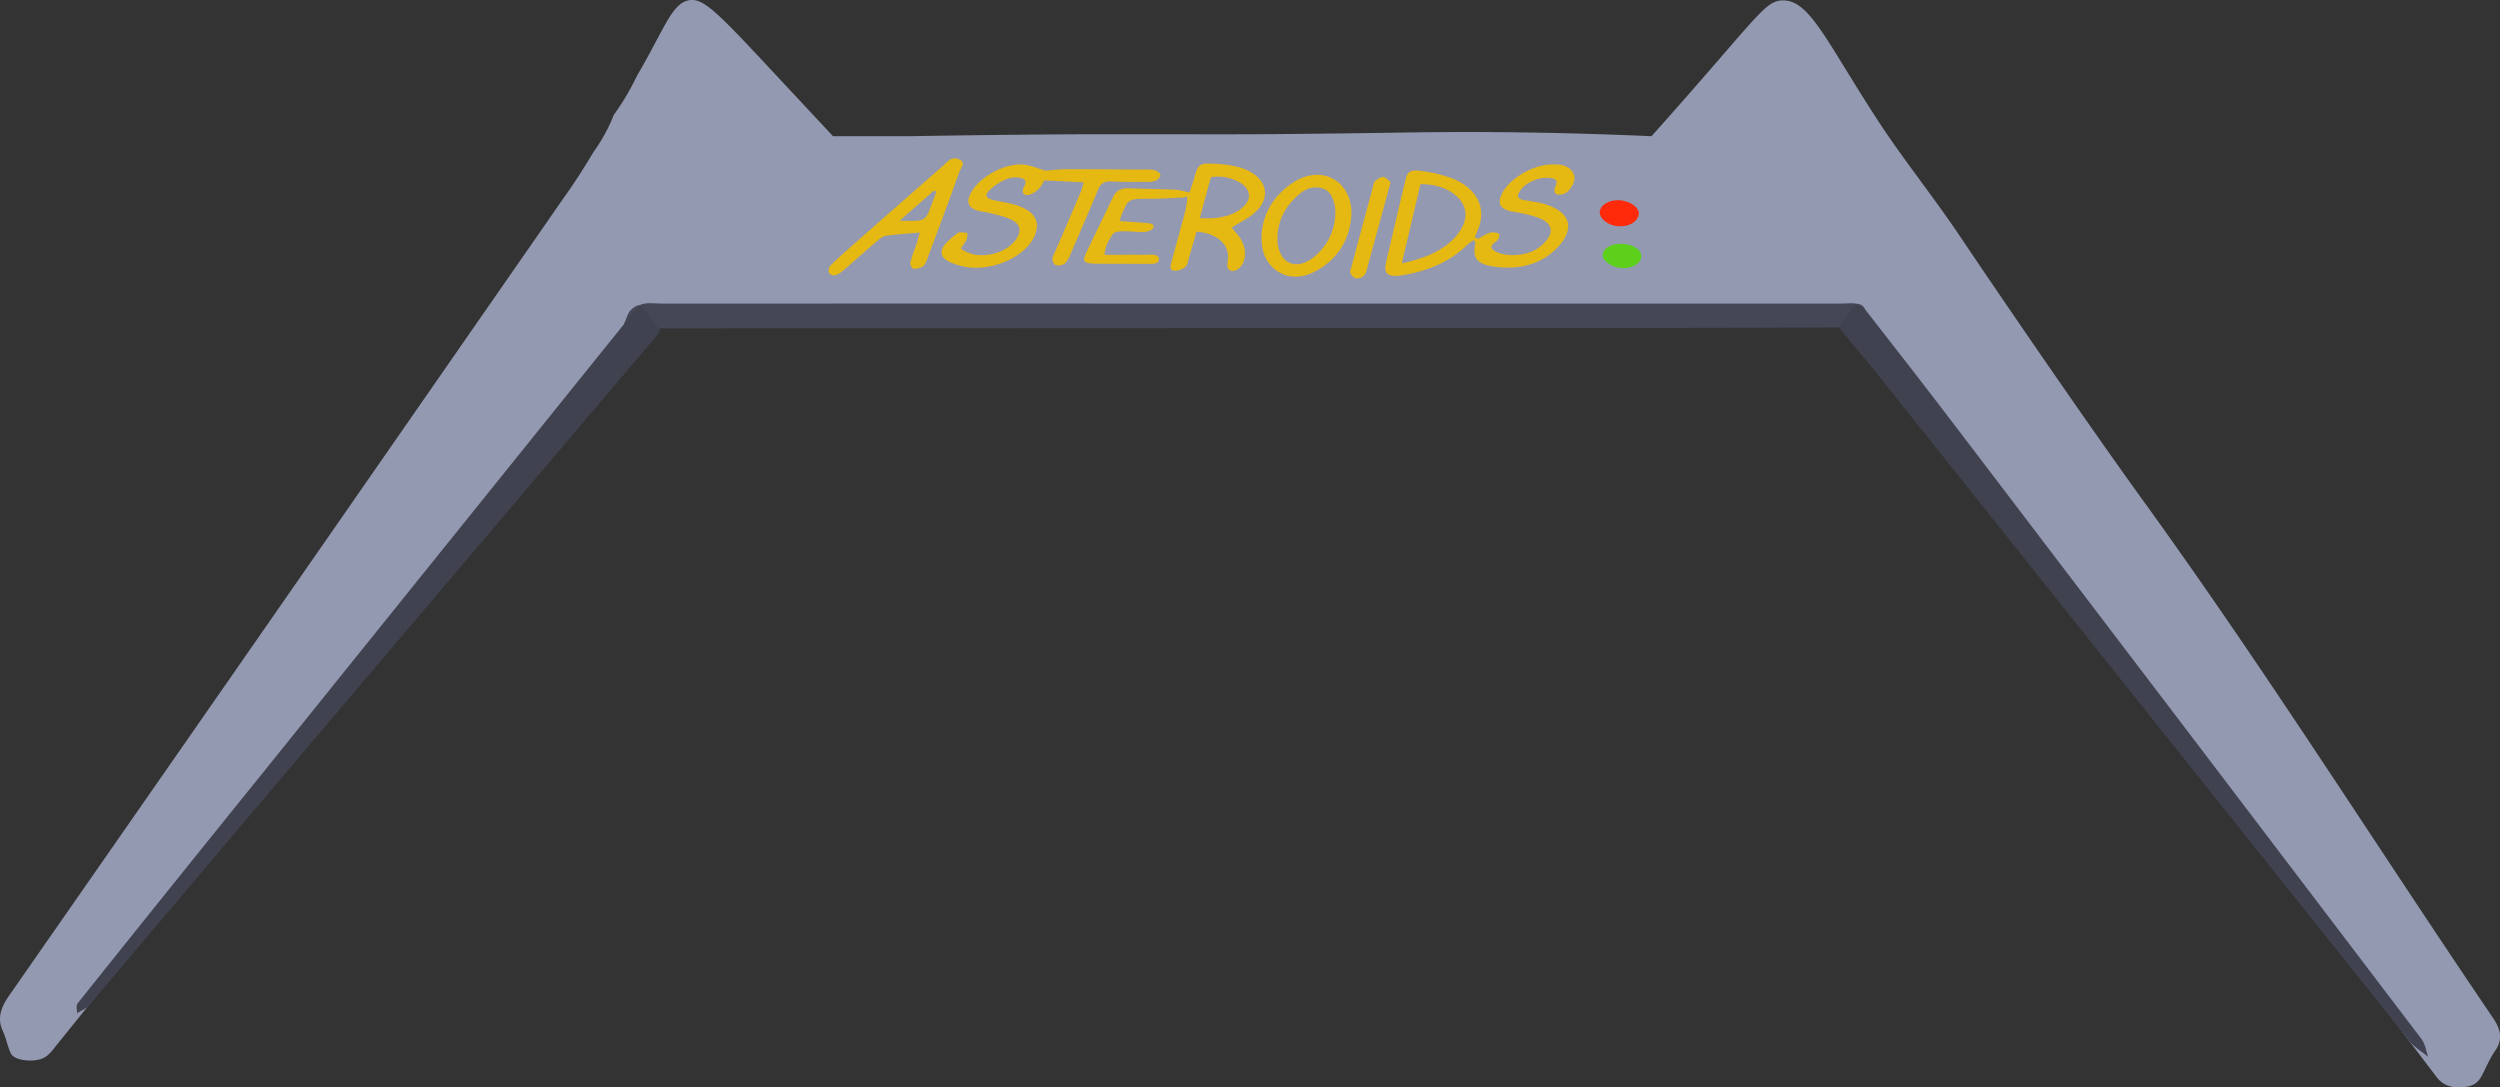 <svg xmlns="http://www.w3.org/2000/svg" viewBox="0 0 1288.87 560.6"><rect x="0" y="0" width="1288.87" height="560.6" fill="#333333" stroke="none"/><defs><style>.cls-1{fill:#fff;stroke:#000;stroke-miterlimit:10;}.cls-2{fill:#9399b1;}.cls-3{fill:#454756;}.cls-4{fill:#404250;}.cls-5{fill:#e6b812;}.cls-6{fill:#5cd01b;}.cls-7{fill:#ff2a09;}</style></defs><g id="Layer_1" data-name="Layer 1"><path class="cls-1" d="M1705.5,640.5" transform="translate(-318.8 -346.78)"/><path class="cls-2" d="M1051,415c27.57-.35,67.73-.26,119.23,2,5.23-5.84,13.62-15.28,23.85-27,32.12-36.8,35.83-42.75,43.54-43,13.9-.45,21.92,19.61,48.73,61,13.31,20.54,28.85,39.68,42.51,60,29.31,43.59,70.44,103.17,94.66,136.64,63.09,87.17,120.28,178.17,180.66,267.1,3.88,5.72,5,11,1,16.75-3,4.27-4.67,8.76-7.06,13.13-1.52,2.79-3.66,5.39-10.53,5.73-5.55.27-9.59-1.34-12.59-5.28-12.27-16.13-24.42-32.29-36.6-48.45l-210-278.53c-13.91-18.44-27.76-36.89-41.78-55.3-4.58-6-1.79-5.47-16.38-5.46q-225.79.12-451.59.29-80.86.07-161.73.28c-11.95,0-10.56-.36-15,5.14Q545.57,640,449.2,759.85,398.08,823.45,346.84,887a24.82,24.82,0,0,1-3.45,3.81c-2.32,2-5.83,3-10.54,2.67s-7.74-1.78-8.67-4c-1.59-3.75-2.27-7.6-4-11.33-2.85-6.16-1-11.87,3.14-17.84Q436.78,697.49,549.84,534.58c41.58-59.86,49-70.53,49-70.53,6.67-9.64,11.41-16.43,12.73-18.31,3-4.27,7.42-10.87,13.31-20.74a87.13,87.13,0,0,0,7.25-12c1.22-2.43,2.24-4.77,3.11-7,1-1.37,2.51-3.53,4.25-6.24,4.68-7.31,7.3-13.23,8.2-14.76C661,362.27,665,348.89,673.6,347c7.81-1.71,14.84,5.88,46.66,40l28,30h39.4c49.36-.81,79.56-1,98.32-1,4.62,0,17.45,0,34,0,12.33,0,24.66.07,43.68,0C1001.65,415.8,1031.61,415.25,1051,415Z" transform="translate(-318.8 -346.78)"/><path class="cls-3" d="M1280.12,506a26.93,26.93,0,0,1,1.44,3,15.27,15.27,0,0,1,.64,2.69c-.32.91-.64,1.82-1,2.73-2.32,1.91-6.29,1.15-9.56,1.16q-54.37.2-108.74.25-203.07.14-406.16.2-51.18,0-102.34.1c-2.84,0-5.71.06-8.52-.1-3.76-.22-6-1.37-5.07-3.11,1.55-3,1.44-6.28,6.65-8.67,1.42,0,2.83.08,4.25.08h615.38c3.81,0,6-.75,10.59-.3a2.55,2.55,0,0,1,1.14.35A3.36,3.36,0,0,1,1280.12,506Z" transform="translate(-318.8 -346.78)"/><path class="cls-3" d="M1279.09,504.21c-3.54.13-7.08.36-10.62.36q-308.31,0-616.62,0c-1.42,0-2.84-.06-4.26-.09,3.83-2.14,8.72-1.17,13.1-1.17q154.72-.09,309.44,0,148.32,0,296.64,0C1270.87,503.33,1275.33,502.51,1279.09,504.21Z" transform="translate(-318.8 -346.78)"/><path class="cls-4" d="M1266.71,515.07l8.59-11.17c1.38.34,3.58.51,4,1.05,15.88,20.35,31.74,40.7,47.28,61.11Q1447,724.19,1567.14,882.38c2.17,2.87,2.36,6.14,3.47,9.22-3.16-2.59-7.15-5-9.37-7.79Q1424,712,1287,540.07c-5.67-7.11-11.73-14.13-17.57-21.2C1268.52,517.82,1267.86,516.71,1266.71,515.07Z" transform="translate(-318.8 -346.78)"/><path class="cls-4" d="M659.28,517.12c-.88,1.22-1.55,2.3-2.43,3.34q-94.3,111.15-188.63,222.31c-34.64,40.85-69.11,81.74-103.79,122.59-1.22,1.43-3.91,2.55-5.92,3.81.11-1.78-.77-3.76.46-5.31Q406,805,453.49,746.22,549.43,627,645.39,507.82a38.46,38.46,0,0,1,3.5-3.31c1.13,1.16,2.4,2.29,3.35,3.48C654.66,511,657,514.08,659.28,517.12Z" transform="translate(-318.8 -346.78)"/></g><g id="Layer_3" data-name="Layer 3"><path class="cls-5" d="M1081,469.85c2-1.08,3.77-2.44,5.94-3.12a8,8,0,0,1,4.66.54c.41.17.06,2.12-.55,3-1.16,1.72-5,3.09-2.58,5.22,1.72,1.52,5,2.5,7.78,2.7,8.25.58,15.07-1.69,19.64-7.27,4.14-5.06,2.94-9.12-3.91-11.86a65.36,65.36,0,0,0-9.08-2.42c-2.13-.5-4.42-.64-6.45-1.29-3.91-1.27-5.07-3.26-4.22-6.41,2.26-8.3,14.93-16.83,25.93-17.36,4.33-.2,8.61.14,11.06,3.4s1.07,6.31-1,9.24a7,7,0,0,1-3,2.42,6.47,6.47,0,0,1-4.09.24c-.8-.38-1.13-2-.85-2.93.58-1.85,2.24-4.19-.52-5.08a15.45,15.45,0,0,0-8.35.28c-4.16,1.27-7.61,3.53-9.49,6.89-1.11,2-.47,3.34,2.34,3.86,2.65.49,5.36.78,8,1.36,15.32,3.39,19.31,12.23,10.17,22.38-7.65,8.49-18.31,12.16-31.45,10.82-10.66-1.08-13.31-4.35-11.5-12.37.06-.29-.35-.64-.91-1.58-1.44,1.12-2.81,2-3.91,3.05-8.4,8.1-19.45,12.83-32.43,15.06-7.78,1.33-10.25-.46-8.88-6.44q4.94-21.4,10.09-42.77c1-4.24,2.52-5.29,8.06-4.48a72.5,72.5,0,0,1,15.51,3.64c12.91,5,18.09,14.87,14.14,25.53-.64,1.74-1.37,3.45-2.05,5.18Zm-39.55,12.69c13.25-2.82,23.28-7.41,29.45-15.83,10.38-14.16-4.64-25.47-19.78-24.94C1048,455,1044.85,468.36,1041.49,482.54Z" transform="translate(-318.8 -346.78)"/><path class="cls-5" d="M877.51,440.78l-20.38-1a18.16,18.16,0,0,1-2.49,4,12.79,12.79,0,0,1-4.8,3.28c-2.12.75-3.9,0-3.77-2.16a3,3,0,0,1,.34-1.11c.94-1.81,2.16-4.11-.61-5.06a12.67,12.67,0,0,0-7.66.21,29.05,29.05,0,0,0-9,5.72c-3.13,3-2,4.5,2.84,5.5,4,.83,8.26,1.46,12,2.82,8.49,3.09,11.13,8.31,8.31,15.15-4.34,10.49-20.44,18.25-34.53,16.41a33.58,33.58,0,0,1-9-2.52c-4.32-1.9-5.74-4.88-3.46-8.27,1.75-2.61,4.59-4.87,7.39-6.93.83-.62,3.16,0,4.8,0a11.43,11.43,0,0,1-.43,3.57c-.74,1.69-3.22,4.34-2.72,4.69a17.78,17.78,0,0,0,7.54,3.05c8.55,1.11,17.23-2.53,21-8.35,2.83-4.36,1.81-7.85-3.68-10.22-3.17-1.38-6.85-2.07-10.36-3-2.1-.54-4.41-.67-6.42-1.34-3.25-1.09-4.91-3-4.24-5.92,2-8.77,16.24-18.25,27.72-17.71,3.9.18,7.67,2,12,3.2,3-.24,6.85-.78,10.69-.79,13.13,0,26.26.11,39.39.2a24.83,24.83,0,0,1,5.89.27c1.36.36,3.12,1.62,3.19,2.54s-1.35,2.42-2.63,3a13.71,13.71,0,0,1-5,.54c-5.7,0-11.42.11-17.09-.21-4.28-.24-6.15,1.1-7.39,4.12-4.64,11.25-9.53,22.44-14.4,33.64a12.35,12.35,0,0,1-2.83,4.56,6,6,0,0,1-4.49.87c-1.06-.37-1.86-2.11-1.82-3.22.06-1.47,1-2.92,1.64-4.37,4.26-9.94,8.55-19.88,12.78-29.84C876.5,444.59,876.85,442.94,877.51,440.78Z" transform="translate(-318.8 -346.78)"/><path class="cls-5" d="M928.85,448.62c-5.63.22-11.27.63-16.91.62-11.35,0-11.36-.11-14.81,8.11-.36.87-.59,1.77-1.11,3.37,4.85.37,9.19.67,13.52,1,2,.17,4.59.38,3.87,2.43-.36,1-2.81,2.13-4.39,2.21-3.69.19-7.42-.39-11.13-.34-1.79,0-4.52.34-5.17,1.24-2.2,3.08-4.23,6.35-4.45,10.89,7.35,0,14.21-.07,21.07,0,2.71,0,7-.81,6.89,2.43-.07,2.65-4,2.22-6.68,2.22-8.43,0-16.87,0-25.3-.08-6.8-.07-7.67-1-5.43-5.68,4.5-9.49,9.17-18.94,13.68-28.43,1.41-3,3.56-4.92,8.08-4.76,8.18.29,16.37.4,24.54.76,2.1.09,4.15.84,6.94,1.43.86-2.67,1.74-5.17,2.47-7.71,2.1-7.28,2.58-7.66,12.45-7a51.85,51.85,0,0,1,10.85,1.75c13.77,4,17.4,15.11,7.59,23.58-3.22,2.78-7.49,4.85-11.62,7.47,1,1.23,2.23,2.61,3.34,4,3.31,4.3,4.41,8.93,2.71,13.75a8.46,8.46,0,0,1-3.53,4.08c-2.07,1.24-4.6.14-4.72-1.9-.11-1.89.42-3.81.3-5.7-.44-6.65-6.6-11.38-16.21-12.15-1.32,4.54-2.63,9.14-4,13.73-.44,1.48-.54,3.26-1.7,4.31a8.54,8.54,0,0,1-5.36,2.13c-3.08-.21-2.46-2.37-2-4.08,2.43-9,4.91-17.91,7.29-26.88a56.66,56.66,0,0,0,.93-5.64c0-.59.08-1.19.13-1.79Zm14.26-10.51c-2,7.15-3.85,14.08-5.77,21.1,9.85.67,17.11-1.2,21.92-5.33,5.2-4.46,4.52-9.88-1.84-13.31A22.43,22.43,0,0,0,943.11,438.11Z" transform="translate(-318.8 -346.78)"/><path class="cls-5" d="M793,466.69c-6.94.61-12.32.89-17.58,1.66-1.67.24-3.21,1.64-4.49,2.74-5.3,4.53-10.47,9.14-15.71,13.72-1,.86-2,1.72-3,2.51-1.75,1.31-4.06,2.19-5.74.49-.82-.83-.58-3.07.34-4,4.24-4.21,8.83-8.21,13.39-12.23q22.47-19.8,45-39.53c2-1.77,3.83-4.72,7.71-3.24,4.32,1.65,1.25,4.44.49,6.55C808.1,450.23,802.53,465,797,479.86c-.55,1.45-1,3.12-2.28,4.14a8.26,8.26,0,0,1-5,1.33c-.68,0-1.84-2.21-1.61-3.26a91.69,91.69,0,0,1,3-8.84C791.69,471.43,792.17,469.61,793,466.69Zm-10.39-6.15c13.2.41,13.28.37,16.32-7.9.86-2.35,1.76-4.69,2.64-7l-1.26-.59Z" transform="translate(-318.8 -346.78)"/><path class="cls-5" d="M969.19,468.7a32.54,32.54,0,0,1,8.87-21.56,37.37,37.37,0,0,1,9.79-7.64c9.22-4.88,19.12-2.69,24.21,5,3.75,5.65,4,11.67,2.87,17.81a33,33,0,0,1-10.52,19.17,35.76,35.76,0,0,1-10.18,6.42c-7.54,3.11-15.18,1.31-20.12-4.1C970.09,479.37,969.18,474.34,969.19,468.7Zm38.07-12.91a21,21,0,0,0-.72-4.83c-1.08-3.14-2.34-6.45-7.19-7.35-4.68-.87-8.18,1.06-11.06,3.57-8.12,7.08-11.42,15.49-10.85,24.8a15.51,15.51,0,0,0,1.85,6.09c2.74,5.21,8.48,6.43,14.3,3a25.41,25.41,0,0,0,6-5A29.56,29.56,0,0,0,1007.26,455.79Z" transform="translate(-318.8 -346.78)"/><path class="cls-5" d="M1035.72,440.78c-.54,2-.85,3.08-1.16,4.2q-5.38,19.78-10.79,39.57c-.4,1.47-.65,3.12-1.71,4.29a5.75,5.75,0,0,1-4.17,1.46,4.75,4.75,0,0,1-2.85-2.8c-.39-1,.23-2.23.53-3.34q5.53-20.64,11.11-41.27c.25-.93.29-2.08,1-2.69,1.2-1,3.18-2.44,4.33-2.21C1033.65,438.31,1034.78,440,1035.72,440.78Z" transform="translate(-318.8 -346.78)"/><path class="cls-6" d="M1156.43,485c-5-.07-8.14-1.59-10.31-4.07a3.79,3.79,0,0,1,0-5.28c3.55-4.27,12-3.82,16-1.18,3,1.95,3.6,4.59,2,6.87C1162.36,484,1159.11,484.84,1156.43,485Z" transform="translate(-318.8 -346.78)"/><path class="cls-7" d="M1153.21,463.38c-4.82-.05-9.65-3.6-9.66-7.1s4.37-6.44,9.78-6.29,10.78,3.61,10.33,7.24C1163.17,461.21,1158.33,463.87,1153.21,463.38Z" transform="translate(-318.8 -346.78)"/></g></svg>